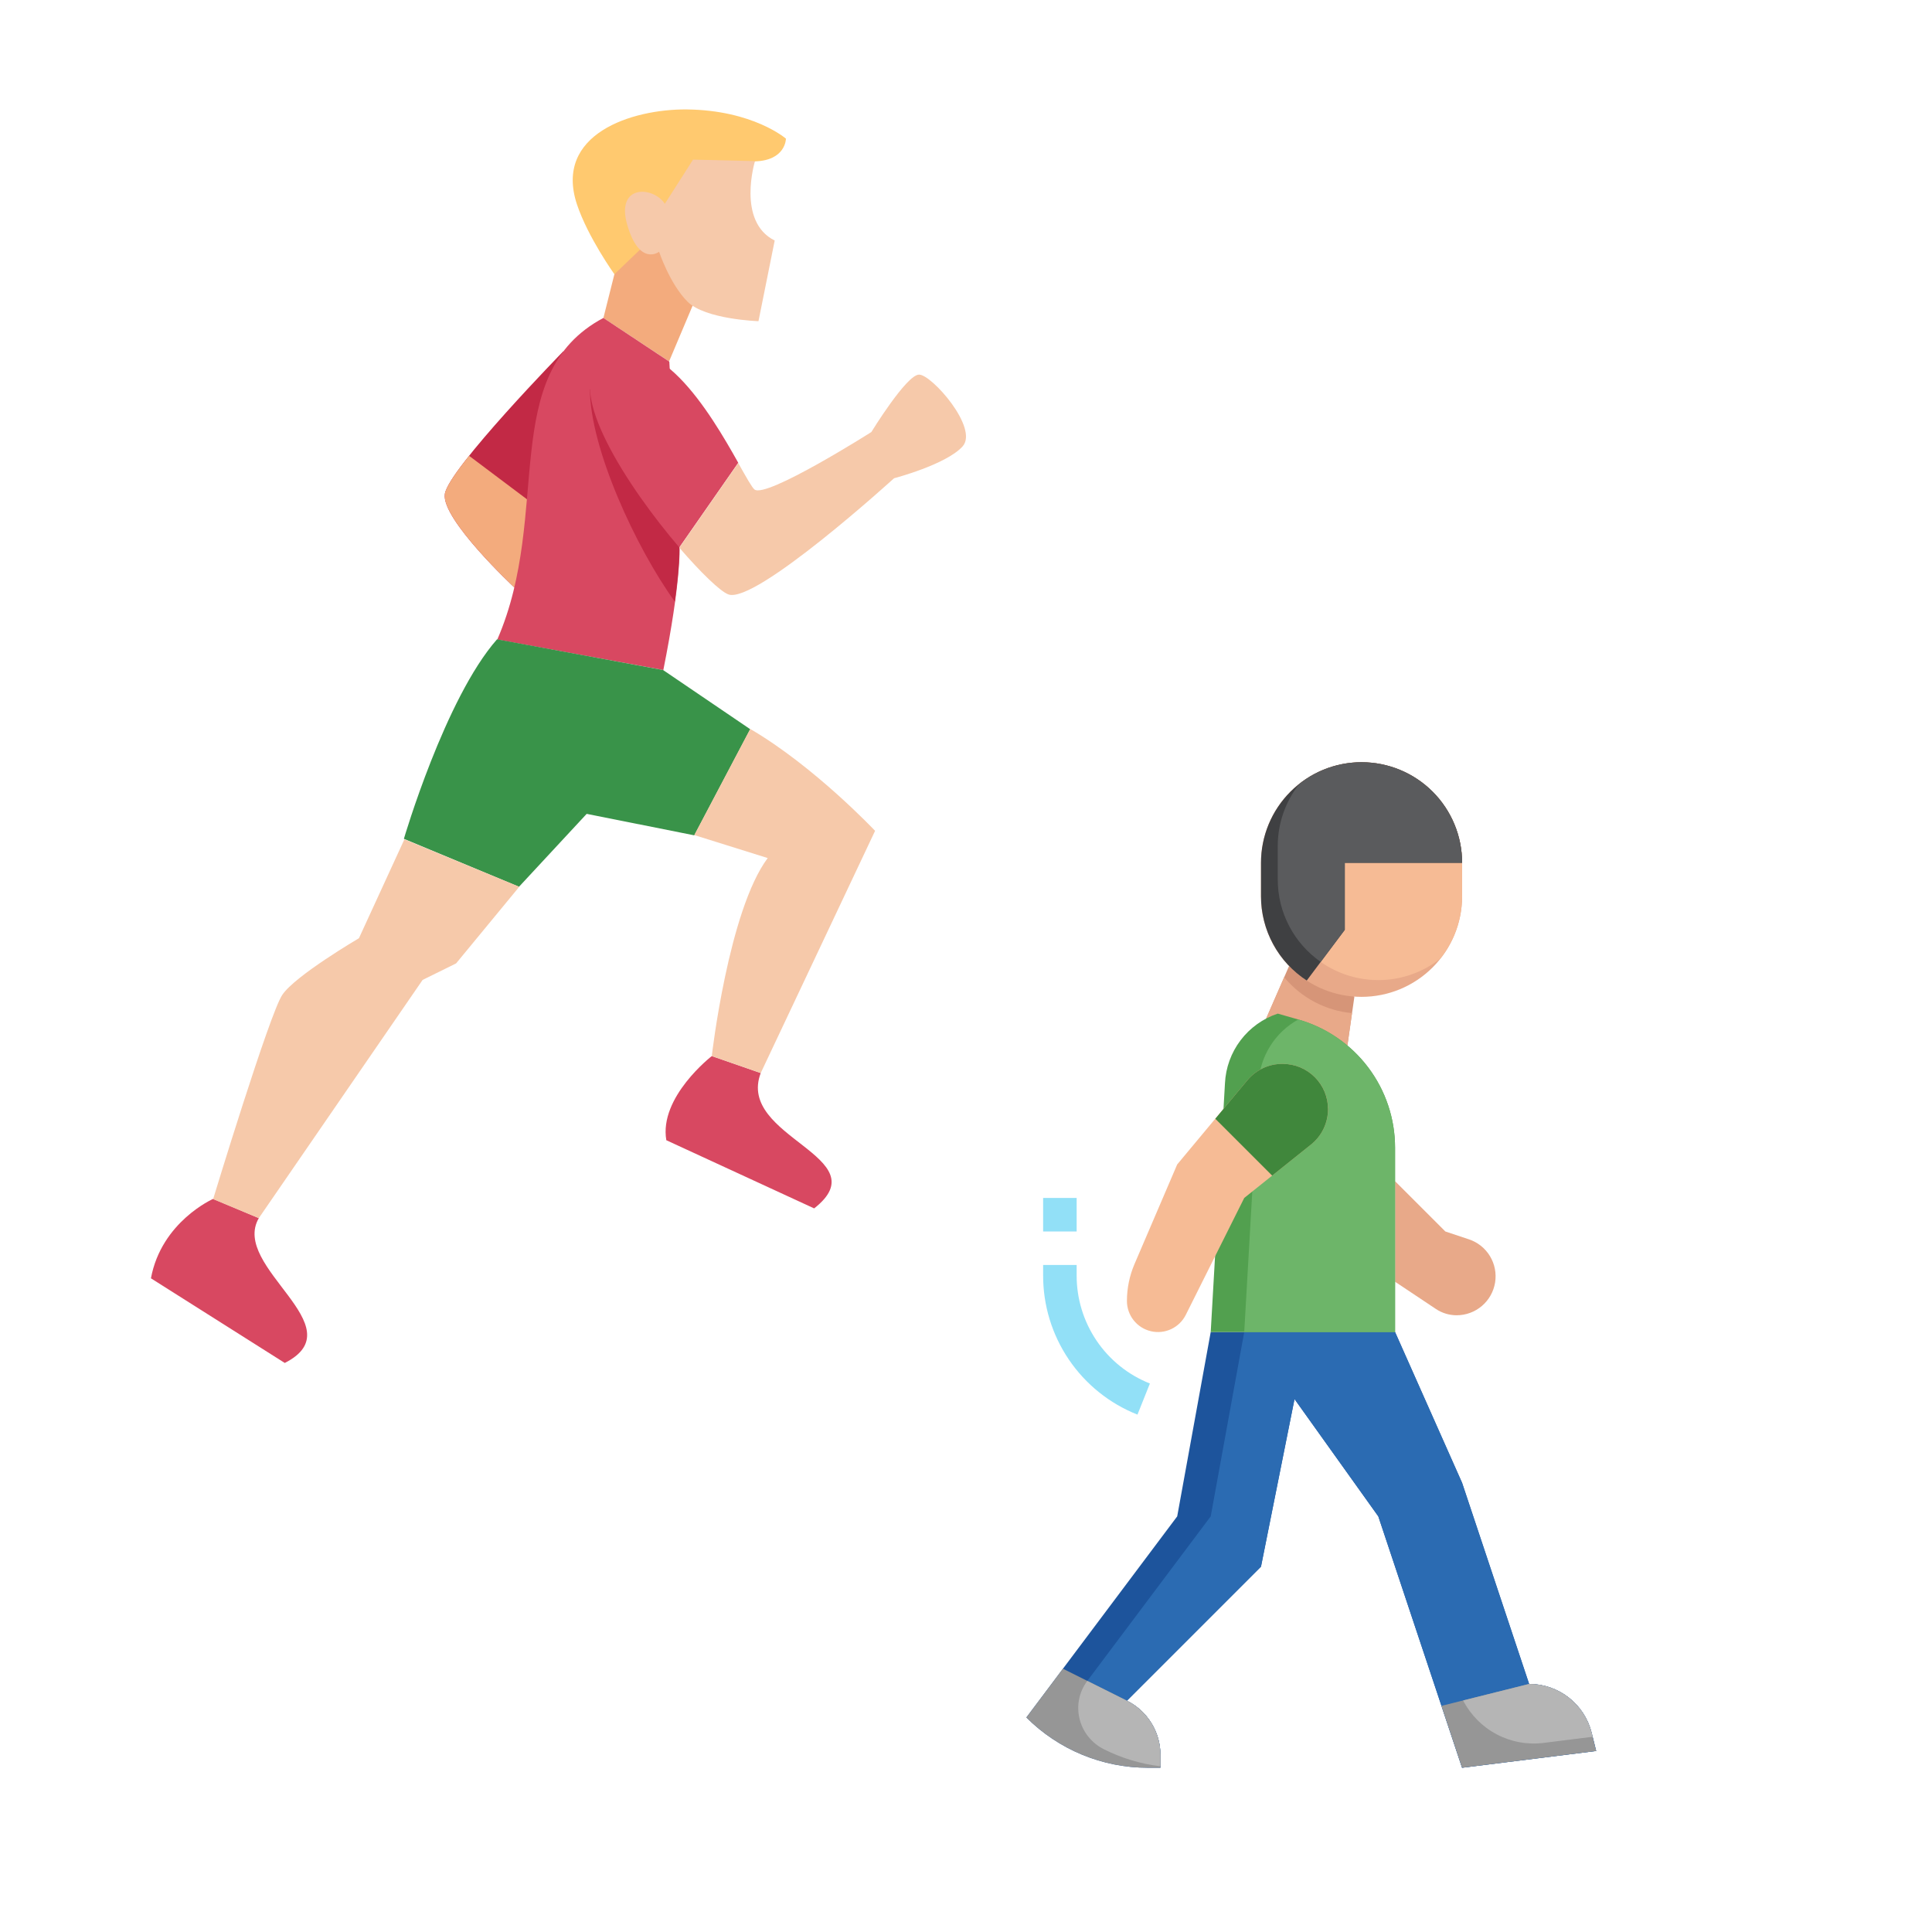 <svg width="512" height="512" viewBox="0 0 512 512" fill="none" xmlns="http://www.w3.org/2000/svg">
<path d="M369.706 353L387.471 392.971L405.235 446.265C413.065 446.265 419.891 451.594 421.792 459.189L423 464.029L387.466 468.471L365.265 401.853L343.059 370.765L334.176 415.176L298.647 450.706C304.092 453.428 307.529 458.993 307.529 465.078V468.471H304.167C298.193 468.471 292.278 467.295 286.758 465.008C281.239 462.722 276.224 459.371 272 455.147L311.971 401.853L320.853 353" fill="#1D549C"/>
<path d="M280.882 455.147C288.07 462.317 297.451 466.876 307.529 468.098V465.078C307.529 458.993 304.092 453.428 298.647 450.706L334.176 415.176L343.059 370.765L365.265 401.853L387.466 468.471L423 464.029L421.792 459.189C420.868 455.497 418.737 452.22 415.737 449.878C412.737 447.537 409.041 446.265 405.235 446.265L387.471 392.971L369.706 353H329.735L320.853 401.853L280.882 455.147Z" fill="#2B6BB2"/>
<path d="M357.075 277.079L358.932 264.111L341.62 256.001L335.54 269.933L357.075 277.079Z" fill="#D69578"/>
<path d="M340.319 258.98L335.54 269.932L357.075 277.078L358.301 268.493C351.283 267.831 344.815 264.409 340.319 258.98ZM369.706 313.03L383.03 326.353L389.296 328.44C391.62 329.218 393.592 330.796 394.859 332.893C396.127 334.991 396.607 337.47 396.214 339.889C395.821 342.308 394.58 344.508 392.714 346.096C390.848 347.685 388.478 348.558 386.027 348.559C384.073 348.559 382.159 347.982 380.534 346.894L369.706 339.677" fill="#E8A989"/>
<path d="M324.628 287.089C324.823 282.958 326.264 278.983 328.761 275.686C331.258 272.39 334.694 269.926 338.617 268.618L344.085 270.181C351.466 272.29 357.96 276.745 362.583 282.874C367.206 289.003 369.706 296.471 369.706 304.148V353.001H320.853L324.628 287.089Z" fill="#52A04F"/>
<path d="M344.085 270.181L344.058 270.172C341.004 271.859 338.432 274.299 336.586 277.26C334.74 280.22 333.681 283.604 333.51 287.088L329.735 353H369.706V304.147C369.707 296.47 367.206 289.002 362.583 282.873C357.96 276.745 351.466 272.289 344.085 270.181Z" fill="#6DB569"/>
<path d="M329.735 317.471L314.249 348.448C313.421 350.109 312.055 351.441 310.374 352.228C308.694 353.016 306.796 353.212 304.99 352.786C303.184 352.36 301.574 351.336 300.423 349.88C299.272 348.424 298.646 346.622 298.647 344.766C298.647 341.409 299.331 338.087 300.65 335L311.971 308.588L330.579 286.258C331.705 284.907 333.114 283.82 334.706 283.074C336.299 282.328 338.036 281.941 339.795 281.941H339.946C342.433 281.938 344.859 282.709 346.889 284.146C348.919 285.583 350.452 287.615 351.275 289.962C352.099 292.309 352.173 294.853 351.486 297.244C350.799 299.634 349.386 301.752 347.442 303.303L329.735 317.471Z" fill="#F6BB95"/>
<path d="M351.941 293.937C351.942 292.362 351.632 290.801 351.029 289.346C350.427 287.89 349.543 286.568 348.429 285.454C347.315 284.34 345.992 283.456 344.537 282.853C343.081 282.251 341.521 281.941 339.946 281.941H339.795C338.036 281.941 336.299 282.328 334.706 283.074C333.114 283.82 331.705 284.907 330.579 286.258L322.065 296.477L337.139 311.551L347.442 303.303C348.846 302.179 349.979 300.753 350.757 299.132C351.536 297.511 351.941 295.736 351.941 293.937Z" fill="#40873C"/>
<path d="M360.824 202C353.756 202 346.979 204.807 341.981 209.805C336.984 214.802 334.177 221.58 334.177 228.647V237.529C334.177 244.597 336.984 251.374 341.981 256.372C346.979 261.369 353.756 264.176 360.824 264.176C367.891 264.176 374.669 261.369 379.666 256.372C384.663 251.374 387.471 244.597 387.471 237.529V228.647C387.471 221.58 384.663 214.802 379.666 209.805C374.669 204.807 367.891 202 360.824 202Z" fill="#E8A989"/>
<path d="M360.824 202C354.843 201.998 349.036 204.017 344.347 207.729C340.635 212.419 338.616 218.225 338.618 224.206V233.088C338.618 240.155 341.425 246.933 346.422 251.931C351.42 256.928 358.197 259.735 365.265 259.735C371.246 259.737 377.052 257.718 381.741 254.006C385.454 249.317 387.473 243.51 387.471 237.529V228.647C387.471 221.58 384.663 214.802 379.666 209.805C374.669 204.807 367.891 202 360.824 202Z" fill="#F6BB95"/>
<path d="M301.441 374.886C294.046 371.958 287.705 366.868 283.246 360.283C278.787 353.697 276.415 345.92 276.441 337.967V335.235H285.323V337.967C285.304 344.144 287.145 350.183 290.608 355.298C294.07 360.414 298.994 364.367 304.736 366.643L301.441 374.886ZM276.441 317.471H285.323V326.353H276.441V317.471Z" fill="#92E0F7"/>
<path d="M356.382 228.647H387.471C387.471 221.58 384.663 214.802 379.666 209.805C374.669 204.807 367.891 202 360.824 202C353.756 202 346.979 204.807 341.981 209.805C336.984 214.802 334.177 221.58 334.177 228.647V237.529C334.176 241.966 335.286 246.333 337.403 250.232C339.521 254.131 342.579 257.439 346.301 259.855L356.382 246.412V228.647Z" fill="#3F4042"/>
<path d="M360.824 202C354.843 201.998 349.036 204.017 344.347 207.729C340.635 212.419 338.616 218.225 338.618 224.206V233.088C338.617 237.374 339.651 241.597 341.634 245.397C343.617 249.197 346.489 252.461 350.005 254.912L356.382 246.412V228.647H387.471C387.471 221.58 384.663 214.802 379.666 209.805C374.669 204.807 367.891 202 360.824 202Z" fill="#5A5B5D"/>
<path d="M272 455.147C280.531 463.678 292.101 468.47 304.167 468.47H307.529V465.077C307.529 458.993 304.092 453.428 298.647 450.706L281.691 442.228L272 455.147ZM423 464.029L421.792 459.188C420.868 455.497 418.737 452.22 415.737 449.878C412.737 447.536 409.041 446.265 405.235 446.265L381.999 452.074L387.466 468.47L423 464.029Z" fill="#969696"/>
<path d="M292.527 463.559C297.208 465.913 302.28 467.454 307.53 468.094V465.078C307.53 458.994 304.092 453.429 298.647 450.706L288.148 445.457C283.6 451.524 285.754 460.153 292.527 463.559ZM421.792 459.189C420.868 455.497 418.737 452.22 415.737 449.879C412.737 447.537 409.041 446.265 405.235 446.265L387.746 450.64C389.721 454.47 392.823 457.603 396.635 459.615C400.446 461.626 404.783 462.42 409.059 461.889L422.059 460.264L421.792 459.189Z" fill="#B5B5B5"/>
<path d="M136.284 155.661C136.284 155.661 116.895 137.595 117.887 130.911C118.88 124.228 149.32 93.06 149.32 93.06C149.32 93.06 153.489 131.97 136.284 155.661Z" fill="#C22945"/>
<path d="M145.35 136.602C143.299 143.352 140.387 149.903 136.284 155.66C136.284 155.66 116.895 137.595 117.887 130.911C118.152 129.058 120.733 125.286 124.306 120.786L145.35 136.602ZM183.996 79.956L177.312 95.772L159.908 84.258L162.82 72.677C165.599 56.2 191.606 57.92 183.533 81.081" fill="#F3AB7D"/>
<path d="M169.504 66.258L162.82 72.677C162.82 72.677 155.806 62.883 152.894 54.148C146.74 35.553 167.386 28.87 182.011 29.002C199.613 29.2 208.282 36.744 208.282 36.744C208.282 36.744 208.282 42.502 200.077 42.766" fill="#FFC96F"/>
<path d="M200.077 42.7C200.077 42.7 195.18 58.714 205.304 63.743L201.003 85.118C201.003 85.118 186.908 84.654 182.209 79.956C177.511 75.258 174.666 66.721 174.666 66.721C174.666 66.721 169.504 70.692 166.261 59.707C163.019 48.722 173.144 49.317 176.188 54.016L183.665 42.303L200.077 42.7Z" fill="#F6C9AA"/>
<path d="M159.908 84.258C131.784 99.213 146.409 135.874 131.784 169.491L175.79 177.564C180.555 153.741 180.092 145.138 180.092 145.138L177.379 95.838L159.908 84.258Z" fill="#D84861"/>
<path d="M178.835 159.433C180.224 149.176 180.026 145.139 180.026 145.139L178.173 110.728L156.335 103.118C156.335 118.735 168.511 145.139 178.835 159.433Z" fill="#C22945"/>
<path d="M131.718 169.425C117.954 185.042 107.035 222.298 107.035 222.298L137.541 235.004L155.475 215.681L183.996 221.372L198.819 193.248L175.724 177.564" fill="#399349"/>
<path d="M215.76 320.237L176.584 302.171C174.599 290.723 188.628 279.87 188.628 279.87L201.598 284.37C195.113 301.509 233.23 306.538 215.76 320.237Z" fill="#D84861"/>
<path d="M231.907 220.18L201.599 284.369L188.628 279.869C188.628 279.869 193.062 241.29 203.451 227.393L183.996 221.305L198.819 193.181C215.826 203.107 231.907 220.18 231.907 220.18Z" fill="#F6C9AA"/>
<path d="M75.47 361.198L40 338.765C42.779 323.744 56.477 317.722 56.477 317.722L68.587 322.817C61.044 335.854 94.462 351.537 75.47 361.198Z" fill="#D84861"/>
<path d="M137.607 235.003L120.865 255.318L111.998 259.686L68.587 322.817L56.477 317.787C56.477 317.787 71.433 268.62 74.808 263.657C78.116 258.627 95.123 248.635 95.123 248.635L107.167 222.43L137.607 235.003Z" fill="#F6C9AA"/>
<path d="M195.643 122.639L180.026 145.073C166.526 129.323 149.519 103.383 159.181 95.905C173.673 84.589 188.364 109.669 195.643 122.639Z" fill="#D84861"/>
<path d="M255.068 118.337C250.634 123.168 236.936 126.741 236.936 126.741C236.936 126.741 200.077 160.292 192.996 157.512C190.878 156.718 185.783 151.821 180.026 145.138L195.643 122.704C197.76 126.476 199.282 129.189 199.944 129.719C203.054 132.167 230.914 114.499 230.914 114.499C230.914 114.499 240.245 99.278 243.553 99.278C246.862 99.212 259.501 113.506 255.068 118.337Z" fill="#F6C9AA"/>
</svg>
